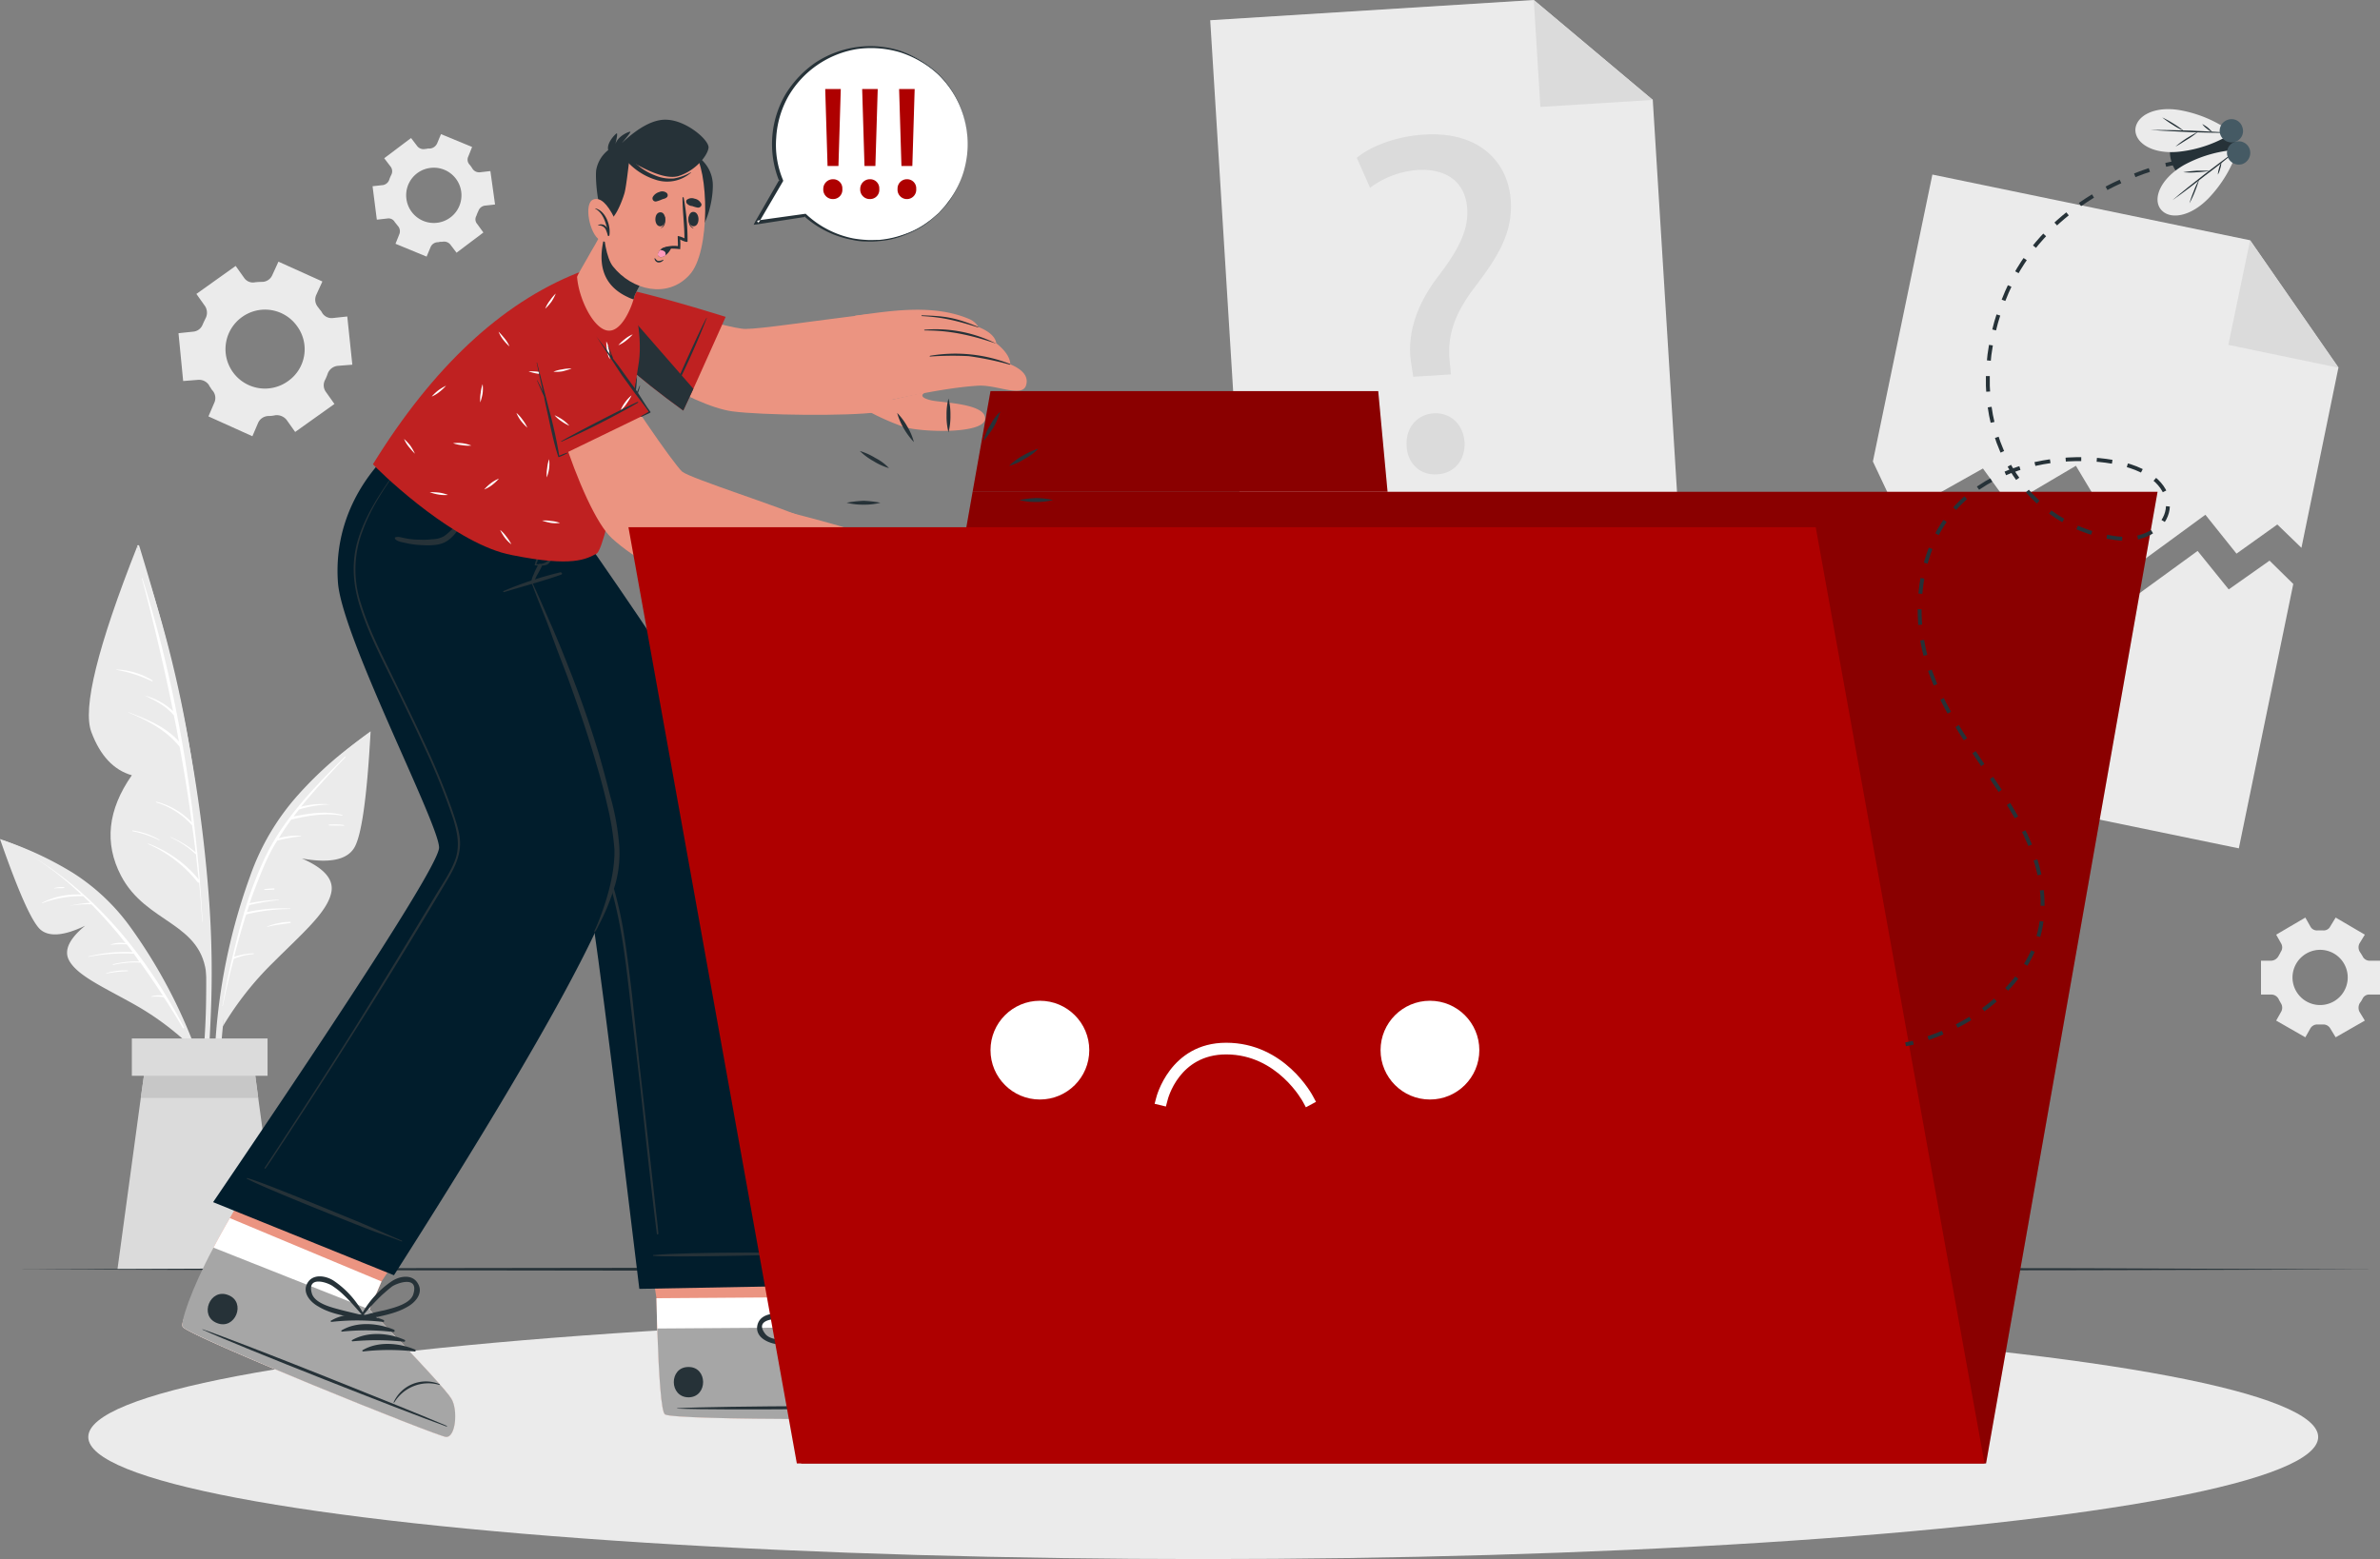 <svg xmlns="http://www.w3.org/2000/svg" width="612" height="401" viewBox="0 0 612 401">
  <rect x="0" y="0" width="612" height="401" fill="#808080" stroke="none"/>
  <g id="_3973477-ai" data-name="3973477-ai" transform="translate(-65.6 -55.7)">
    <g id="Background_Complete" data-name="Background Complete">
      <g id="_Group_" data-name="&lt;Group&gt;">
        <path id="_Path_" data-name="&lt;Path&gt;" d="M666.9,150.3l-9.5,46.3-6.2-6-10.5,7.5-8-10-17.9,13.1-15.4-25.7-17.1,10.1-6.8-9.4-21.7,12.2-6.6-14,15.3-73.8,81.7,16.9Z" fill="#ebebeb"/>
        <path id="_Path_2" data-name="&lt;Path&gt;" d="M644.2,117.5,667,150.3l-28.4-5.9Z" fill="#dbdbdb"/>
        <path id="_Path_3" data-name="&lt;Path&gt;" d="M655.3,205.9l-14,68-110-22.7,13.9-67.5,6.5,14,21.8-12.2,6.8,9.3,17.1-10,15.3,25.7,18-13.1,8,9.9,10.5-7.4Z" fill="#ebebeb"/>
      </g>
      <g id="_Group_2" data-name="&lt;Group&gt;">
        <path id="_Path_4" data-name="&lt;Path&gt;" d="M497.8,197.9l-112.1,7-8.9-144L460,55.7l30.6,25.7Z" fill="#ebebeb"/>
        <path id="_Path_5" data-name="&lt;Path&gt;" d="M460,55.7l30.6,25.7-28.9,1.8Z" fill="#dbdbdb"/>
        <g id="_Group_3" data-name="&lt;Group&gt;">
          <path id="_Compound_Path_" data-name="&lt;Compound Path&gt;" d="M429,152.6l-.5-3.3c-1.1-6.7.7-14.2,6.6-22.1,5.3-6.9,8.1-12,7.8-17.7-.4-6.4-4.6-10.4-12.5-10.1a23.353,23.353,0,0,0-12.5,4.6l-3.4-7.7c3.9-3.3,11-5.7,17.6-6,14.5-.8,21.5,7.7,22,17.2.5,8.6-3.9,15-9.6,22.5-5.1,6.8-6.8,12.4-6.1,18.8l.3,3.2Zm-1.7,17.8c-.3-4.7,2.7-8.1,7-8.4,4.4-.2,7.6,2.9,7.9,7.5.2,4.4-2.5,8-7.1,8.2C430.7,178,427.5,174.8,427.3,170.4Z" fill="#dbdbdb"/>
        </g>
      </g>
      <g id="_Group_4" data-name="&lt;Group&gt;">
        <path id="_Compound_Path_2" data-name="&lt;Compound Path&gt;" d="M146.9,131.6a2.943,2.943,0,0,0,.4,3l.6.8a2.669,2.669,0,0,1,.5.7,2.843,2.843,0,0,0,2.8,1.4l3.7-.4,1.3,12.4-3.8.3a3.1,3.1,0,0,0-2.5,1.9,12.96,12.96,0,0,1-.7,1.7,2.9,2.9,0,0,0,.2,3.1l2.2,3.1-10.1,7.2-2.2-3.1a3.251,3.251,0,0,0-2.9-1.2,8.275,8.275,0,0,1-1.8.2,2.979,2.979,0,0,0-2.6,1.7l-1.5,3.5-11.3-5.1,1.5-3.5a2.932,2.932,0,0,0-.4-3.1,2.669,2.669,0,0,1-.5-.7,5.253,5.253,0,0,1-.5-.8,3.052,3.052,0,0,0-2.8-1.3l-3.8.3-1.2-12.3,3.8-.4a2.845,2.845,0,0,0,2.4-1.8q.4-.9.8-1.7a3.12,3.12,0,0,0-.2-3.1l-2.2-3.1,10.1-7.2,2.2,3.1a2.726,2.726,0,0,0,2.8,1.1,17.221,17.221,0,0,1,1.9-.1,2.89,2.89,0,0,0,2.5-1.7l1.6-3.5,11.3,5.1Zm-19,5.6a10.143,10.143,0,1,0,11.8,16.5,10,10,0,0,0,2.3-14.1,10.106,10.106,0,0,0-14.1-2.4Z" fill="#ebebeb" fill-rule="evenodd"/>
        <path id="_Compound_Path_3" data-name="&lt;Compound Path&gt;" d="M659.7,294a1.886,1.886,0,0,0,1.9,1h1.3a1.886,1.886,0,0,0,1.9-1l1.4-2.3,7.5,4.4-1.4,2.3a2.238,2.238,0,0,0,.1,2.1q.4.6.7,1.1a1.975,1.975,0,0,0,1.8,1.2h2.7v8.7h-2.7a1.889,1.889,0,0,0-1.8,1.1,6.175,6.175,0,0,1-.7,1.1,2.443,2.443,0,0,0-.1,2.2l1.4,2.3-7.5,4.3-1.4-2.3a2.058,2.058,0,0,0-1.9-1h-1.3a2.058,2.058,0,0,0-1.9,1l-1.3,2.3-7.5-4.3,1.3-2.3a2.173,2.173,0,0,0-.1-2.2q-.3-.5-.6-1.1a2.144,2.144,0,0,0-1.9-1.1H647v-8.7h2.6a2.241,2.241,0,0,0,1.9-1.2q.3-.5.6-1.1a1.993,1.993,0,0,0,.1-2.1l-1.3-2.3,7.5-4.4Zm-4.6,13.1a7.1,7.1,0,1,0,7.1-7.1A7.127,7.127,0,0,0,655.1,307.1Z" fill="#ebebeb" fill-rule="evenodd"/>
        <path id="_Compound_Path_4" data-name="&lt;Compound Path&gt;" d="M172.9,93.3a2.073,2.073,0,0,0,2.1.7,1.888,1.888,0,0,0,.6-.1h.6a2.255,2.255,0,0,0,1.8-1.3l1-2.4,8,3.3L186,96a1.856,1.856,0,0,0,.4,2.1,9.1,9.1,0,0,1,.7,1,2.04,2.04,0,0,0,2,.9l2.6-.3,1.2,8.6-2.7.3a2.076,2.076,0,0,0-1.6,1.4,9.164,9.164,0,0,0-.5,1.2,1.808,1.808,0,0,0,.2,2.1l1.6,2.2-6.9,5.2-1.6-2.1a2.073,2.073,0,0,0-2.1-.7h-.6a1.888,1.888,0,0,1-.6.1,2.072,2.072,0,0,0-1.8,1.3l-1,2.4-8-3.3,1-2.5a2.044,2.044,0,0,0-.4-2.1l-.8-1a1.815,1.815,0,0,0-1.9-.9l-2.7.3-1.1-8.6,2.7-.3a2.076,2.076,0,0,0,1.6-1.4,9.164,9.164,0,0,1,.5-1.2,1.982,1.982,0,0,0-.2-2.2l-1.6-2.1,6.9-5.2Zm-2.8,13.5a7.107,7.107,0,1,0,6.1-7.9,7.069,7.069,0,0,0-6.1,7.9Z" fill="#ebebeb" fill-rule="evenodd"/>
      </g>
      <g id="_Group_5" data-name="&lt;Group&gt;">
        <g id="_Group_6" data-name="&lt;Group&gt;">
          <path id="_Path_6" data-name="&lt;Path&gt;" d="M116.7,345.6c-.1.3-.6.1-.5-.2,1-10.9,2.3-21.7,2.4-32.8.6-39.4-7.7-78.5-17.7-116.4-.1-.3.4-.4.5-.1,3.3,10.8,6.4,21.5,8.9,32.5a368.6,368.6,0,0,1,9.1,59.1,256.888,256.888,0,0,1,.4,29.1C119.4,326.4,118.8,336.2,116.7,345.6Z" fill="#ebebeb"/>
          <path id="_Path_7" data-name="&lt;Path&gt;" d="M118.7,306.9c-1-14.1-15.5-13.5-22-26q-6.5-12.5,2.8-25.8-7-2-10.4-11.1-3.5-9.1,11.8-47.8,18.6,51.5,17.8,110.7Z" fill="#ebebeb"/>
          <path id="_Path_8" data-name="&lt;Path&gt;" d="M117,282.5v-.2c-2.2-26.3-6.8-52.6-14.8-77.9,0,0-.2,0-.1.1q4.5,16.9,8,34.1a16.892,16.892,0,0,0-7.3-4c-.1-.1-.1,0,0,0,2.8,1.3,5.5,2.7,7.5,5.1q.7,3.3,1.3,6.7c-3.4-3.8-8.2-5.7-12.9-7.5,0,0-.1.1,0,.1,4.9,2,9.8,4.6,13.1,8.8q1.8,9.7,3.1,19.4a19.113,19.113,0,0,0-9.1-5.3c-.1,0-.1.2,0,.2A20.044,20.044,0,0,1,115,268v.1q.5,3.4.9,6.8a24.377,24.377,0,0,0-6.4-3.9s-.1.1,0,.1a23.207,23.207,0,0,1,6.4,4.3h.1q.3,3.3.7,6.5a30.4,30.4,0,0,0-12.9-9.2c-.1-.1-.2.1-.1.1a33.206,33.206,0,0,1,12.7,9.8.327.327,0,0,0,.4.1q.5,5,.8,10c0,.1.1.1.1,0q-.3-5.1-.7-10.2Z" fill="#fff"/>
          <path id="_Path_9" data-name="&lt;Path&gt;" d="M104.6,230.9a35.08,35.08,0,0,0-9-2.9c-.1,0-.1-.2,0-.1a19.023,19.023,0,0,1,9.2,2.8C104.9,230.8,104.8,231,104.6,230.9Z" fill="#fff"/>
          <path id="_Path_10" data-name="&lt;Path&gt;" d="M106.5,271.8a27.277,27.277,0,0,0-6.8-2.3c-.1-.1-.1-.2,0-.2a18.932,18.932,0,0,1,6.9,2.4C106.7,271.7,106.6,271.9,106.5,271.8Z" fill="#fff"/>
        </g>
        <g id="_Group_7" data-name="&lt;Group&gt;">
          <path id="_Path_11" data-name="&lt;Path&gt;" d="M160.4,245.2c-6.9,5.8-13.8,11.3-19.3,18.4-10.2,13-14.3,30.5-16.9,46.5a156.784,156.784,0,0,0-.3,49.3c.1.3-.5.4-.5.1a116.309,116.309,0,0,1-2.7-28.2,153.215,153.215,0,0,1,9.2-50.2,62.087,62.087,0,0,1,12.4-21,95.823,95.823,0,0,1,17.6-15.4.354.354,0,0,1,.5.5Z" fill="#ebebeb"/>
          <path id="_Path_12" data-name="&lt;Path&gt;" d="M132.7,276.8q9-19.2,28.2-33-1.4,25.7-4.3,30.1-2.9,4.5-13.4,2.6,8.6,3.7,7.6,8.7c-1,5.1-7.4,10.5-15,18.1a80.742,80.742,0,0,0-12.9,16.4q.9-23.7,9.8-42.9Z" fill="#ebebeb"/>
          <path id="_Path_13" data-name="&lt;Path&gt;" d="M154.4,250.5c-3.9,4.1-7.8,8.3-11.4,12.7a21.2,21.2,0,0,1,7.5-.6h0a30.42,30.42,0,0,0-8,1.3l-1.4,1.8c4.1-.8,8.3-1.5,12.5-.4.1.1.1.2,0,.2-4.4-.8-8.8,0-13.1,1h0q-1.7,2.3-3.2,4.8a15.628,15.628,0,0,1,5.7-.6c.1,0,.1.1,0,.1a43.433,43.433,0,0,0-6.1,1.1,46.271,46.271,0,0,0-3.6,7q-1.9,4.5-3.5,9.1a47.965,47.965,0,0,1,7.5-.9v.1a63.46,63.46,0,0,0-7.6,1.3l-.6,1.8a41.738,41.738,0,0,1,11.2-.9v.1a48.734,48.734,0,0,0-11.4,1.4q-1.7,5.4-3.1,10.9a17.906,17.906,0,0,1,5-.9c.1,0,.1.2,0,.2a16.637,16.637,0,0,0-5,1.2l-.1.1q-1.6,6-2.8,12c0,.1-.1.1-.1,0a225.22,225.22,0,0,1,5.5-23.7v-.1q.4-1.2.7-2.3h0a106.172,106.172,0,0,1,4.3-11.1c4.7-10.4,12.9-18.8,20.9-26.8.2-.2.4-.1.2.1Z" fill="#fff"/>
          <path id="_Path_14" data-name="&lt;Path&gt;" d="M154,268.1c-1.2-.1-2.5,0-3.8-.1-.1,0-.1-.2,0-.2a15.972,15.972,0,0,1,3.8.1C154.1,267.9,154.1,268.1,154,268.1Z" fill="#fff"/>
          <path id="_Path_15" data-name="&lt;Path&gt;" d="M140.2,293.1c-1.9.3-3.9.5-5.9,1,0,0-.1-.1,0-.1a17.25,17.25,0,0,1,5.9-1.2.15.15,0,1,1,0,.3Z" fill="#fff"/>
          <path id="_Path_16" data-name="&lt;Path&gt;" d="M136.1,284.5a20.9,20.9,0,0,1-2.5.1c-.1,0-.1-.2,0-.2a21.051,21.051,0,0,1,2.5-.2c.1,0,.1.2,0,.3Z" fill="#fff"/>
        </g>
        <g id="_Group_8" data-name="&lt;Group&gt;">
          <path id="_Path_17" data-name="&lt;Path&gt;" d="M66.6,271.9a85.9,85.9,0,0,1,17.9,8.4,53.709,53.709,0,0,1,14.8,14.1,133.241,133.241,0,0,1,19.1,38.5,104.61,104.61,0,0,1,4.3,23.5.2.2,0,1,1-.4,0,131.312,131.312,0,0,0-11.7-39.8c-5.8-12.4-13.1-25.5-24.4-33.7-6.1-4.5-13-7.4-19.8-10.5-.4-.1-.1-.6.2-.5Z" fill="#ebebeb"/>
          <path id="_Path_18" data-name="&lt;Path&gt;" d="M113.9,324.1a71.7,71.7,0,0,0-14.2-10.3c-7.9-4.4-14.4-7.3-16.4-11.2q-1.9-3.8,4.2-8.8-8.1,3.9-11.5,1-3.3-2.9-10.4-23.3,18.7,6.6,30.4,20.1a92.991,92.991,0,0,1,17.9,32.5Z" fill="#ebebeb"/>
          <path id="_Path_19" data-name="&lt;Path&gt;" d="M112.9,319.9C103.6,302.3,91.1,286.4,74,276h0a78.179,78.179,0,0,1,12.5,9.8,19.585,19.585,0,0,0-10.1,2.1.1.1,0,0,0,.1.1,27.959,27.959,0,0,1,10.3-1.8H87q.9.9,1.8,1.7a31.955,31.955,0,0,0-5.4.8h0a26.879,26.879,0,0,1,5.7-.4,120.929,120.929,0,0,1,8.8,10,8.1,8.1,0,0,0-3.8.3.1.1,0,0,0,.1.1,26.39,26.39,0,0,1,4-.1q.8,1,1.5,2a38.088,38.088,0,0,0-11.3,1.1c-.1,0-.1.1,0,.1A48.573,48.573,0,0,1,100,301l1.4,2a25.028,25.028,0,0,0-6.7.7c-.1.1-.1.2,0,.2a23.437,23.437,0,0,1,7-.6q3,4.2,5.8,8.5a6.133,6.133,0,0,0-3,.2v.1a11.328,11.328,0,0,1,3.2.1q2.6,3.9,4.9,7.9c.1.2.5,0,.3-.2Z" fill="#fff"/>
          <path id="_Path_20" data-name="&lt;Path&gt;" d="M98.4,305.5a31.88,31.88,0,0,0-5.4.6.1.1,0,0,1-.1-.1,17.326,17.326,0,0,1,5.5-.7C98.5,305.3,98.5,305.5,98.4,305.5Z" fill="#fff"/>
          <path id="_Path_21" data-name="&lt;Path&gt;" d="M82,284.1c-.8.1-1.6,0-2.4.1-.1,0-.1-.1,0-.1a6.883,6.883,0,0,1,2.5-.2C82.2,283.9,82.2,284.1,82,284.1Z" fill="#fff"/>
        </g>
        <g id="_Group_9" data-name="&lt;Group&gt;">
          <g id="_Group_10" data-name="&lt;Group&gt;">
            <path id="_Path_22" data-name="&lt;Path&gt;" d="M138,382.2H95.8l6-44.1,1.6-11.3h27.1l1.5,11.3Z" fill="#dbdbdb"/>
            <path id="_Path_23" data-name="&lt;Path&gt;" d="M132,338.1H101.8l1.6-11.3h27.1Z" fill="#c7c7c7"/>
          </g>
          <path id="_Path_24" data-name="&lt;Path&gt;" d="M134.4,332.4H99.5v-9.6h34.9Z" fill="#dbdbdb"/>
        </g>
      </g>
    </g>
    <g id="Floor">
      <g id="_Group_11" data-name="&lt;Group&gt;">
        <path id="_Path_25" data-name="&lt;Path&gt;" d="M69,382.2l76-.3,76-.1,152-.1,152,.1,76,.1,76,.3-76,.2-76,.1-152,.2-152-.2-76-.1Z" fill="#263238"/>
      </g>
    </g>
    <g id="Shadow">
      <g id="_Group_12" data-name="&lt;Group&gt;">
        <ellipse id="_Path_26" data-name="&lt;Path&gt;" cx="286.7" cy="31.4" rx="286.7" ry="31.4" transform="translate(88.3 393.9)" fill="#ebebeb"/>
      </g>
    </g>
    <g id="Capa_4" data-name="Capa 4">
      <g id="_Group_13" data-name="&lt;Group&gt;">
        <g id="_Group_14" data-name="&lt;Group&gt;">
          <g id="_Group_15" data-name="&lt;Group&gt;">
            <g id="_Group_16" data-name="&lt;Group&gt;">
              <path id="_Path_27" data-name="&lt;Path&gt;" d="M308.3,420.1c-2.4.8-69.2,1-71.7-.6-1-.6-1.6-10.3-2-22.1q-.1-3.8-.2-7.8L229,353.9l44.6-.3,4.2,35.7-.1,7.8q25.6,11.4,28.2,13.4c2.6,2.1,4.7,8.8,2.4,9.6Z" fill="#eb9481"/>
              <path id="_Path_28" data-name="&lt;Path&gt;" d="M308.3,420.1c-2.4.8-69.2,1-71.7-.6-1.2-.7-1.9-14.9-2.2-29.9l43.4-.3-.1,7.8q25.6,11.4,28.2,13.4C308.5,412.6,310.6,419.3,308.3,420.1Z" fill="#fff"/>
              <g id="_Group_17" data-name="&lt;Group&gt;">
                <path id="_Path_29" data-name="&lt;Path&gt;" d="M308.3,420.1c-2.4.8-69.2,1-71.7-.6-1-.6-1.6-10.3-2-22.1l43.1-.3q25.6,11.4,28.2,13.4C308.5,412.6,310.6,419.3,308.3,420.1Z" fill="#a6a6a6"/>
                <g id="_Group_18" data-name="&lt;Group&gt;">
                  <g id="_Group_19" data-name="&lt;Group&gt;">
                    <path id="_Path_30" data-name="&lt;Path&gt;" d="M307.3,417.6c-11.2.4-56.4.9-67.5.4-.1,0-.1-.1,0-.1,11.1-.6,56.3-.7,67.5-.5C307.5,417.4,307.5,417.6,307.3,417.6Z" fill="#263238"/>
                    <path id="_Path_31" data-name="&lt;Path&gt;" d="M301.6,408.3a10.189,10.189,0,0,0-9,8.6c-.1.1-.2.1-.2,0a8.637,8.637,0,0,1,2.5-6,8.856,8.856,0,0,1,6.7-2.8c.1.1.1.2,0,.2Z" fill="#263238"/>
                    <path id="_Path_32" data-name="&lt;Path&gt;" d="M282.1,398.8a59.56,59.56,0,0,0-12.3,4.9c-.1,0-.3-.1-.2-.2,2.7-3.7,7.9-5.3,12.4-5.3A.317.317,0,0,1,282.1,398.8Z" fill="#263238"/>
                    <path id="_Path_33" data-name="&lt;Path&gt;" d="M285.6,400.1a57.412,57.412,0,0,0-12.3,4.9c-.2.1-.4-.1-.3-.2,2.8-3.7,8-5.3,12.5-5.2a.257.257,0,0,1,.1.5Z" fill="#263238"/>
                    <path id="_Path_34" data-name="&lt;Path&gt;" d="M289,401.5a61.872,61.872,0,0,0-12.3,4.9c-.1,0-.3-.1-.2-.3,2.8-3.6,8-5.2,12.4-5.2A.307.307,0,0,1,289,401.5Z" fill="#263238"/>
                    <path id="_Path_35" data-name="&lt;Path&gt;" d="M292.5,402.8a59.56,59.56,0,0,0-12.3,4.9c-.1.1-.3-.1-.2-.2,2.7-3.7,7.9-5.3,12.4-5.3A.317.317,0,0,1,292.5,402.8Z" fill="#263238"/>
                    <path id="_Path_36" data-name="&lt;Path&gt;" d="M242.6,407.3c-5,0-5,7.8.1,7.8C247.7,415,247.6,407.2,242.6,407.3Z" fill="#263238"/>
                  </g>
                  <path id="_Compound_Path_5" data-name="&lt;Compound Path&gt;" d="M286.5,392.8c-2.4,3.1-6.1,5.1-9.3,7.3-.3.3-.7,0-.8-.3-.1,0-.1,0-.1-.1a22.741,22.741,0,0,1,4-11.5c1.4-2,4.2-3.8,6.5-2,2.2,1.8,1.1,4.8-.3,6.6Zm.2-3.7c-.5-4.9-4.9-1.1-5.8.4a17.789,17.789,0,0,0-1.7,3c-1,2.2-1.7,4.4-2.5,6.7,1.5-1.2,3.1-2.3,4.6-3.4C283.2,394.4,286.9,391.8,286.7,389.1Z" fill="#263238" fill-rule="evenodd"/>
                  <path id="_Compound_Path_6" data-name="&lt;Compound Path&gt;" d="M260.3,396.9c.4-3,3.7-3.6,6.1-3.2a24.179,24.179,0,0,1,10.8,5.5c.1.1.1.1,0,.2a.5.5,0,0,1-.3.8c-3.8.6-7.9,1.7-11.8,1.2-2.3-.4-5.1-1.8-4.8-4.5Zm10.6,3c1.9-.2,3.7-.6,5.7-.7-2.2-1.1-4.2-2.2-6.5-3.1a17.016,17.016,0,0,0-3.2-1c-1.8-.4-7.5-.1-4.5,3.7C264.1,400.9,268.6,400.2,270.9,399.9Z" fill="#263238" fill-rule="evenodd"/>
                </g>
              </g>
            </g>
            <g id="_Group_20" data-name="&lt;Group&gt;">
              <path id="_Path_37" data-name="&lt;Path&gt;" d="M213.8,191.1q45.7,65.2,52.1,84.9,8.8,27.3,18.1,110.2l-54,1q-11.3-94-13.4-103.6-1.4-6.2-53.3-94.4Z" fill="#011d2c"/>
              <g id="_Group_21" data-name="&lt;Group&gt;">
                <path id="_Path_38" data-name="&lt;Path&gt;" d="M279.1,378.1c-7.8.3-42,1.1-45.5.6-.1,0-.1-.2,0-.2,10.3-.9,37.7-.6,45.5-.6C279.2,377.9,279.2,378.1,279.1,378.1Z" fill="#263238"/>
                <path id="_Path_39" data-name="&lt;Path&gt;" d="M172.2,197.3c3.4,5.3,7,10.6,10.4,15.8q5.3,8,10.4,15.9c6.8,10.7,13.5,21.4,20,32.3a89.609,89.609,0,0,1,8.1,15.7,100.7,100.7,0,0,1,4.6,16.9c1,5.8,1.7,11.7,2.4,17.5q1,9.3,2,18.7,2.2,19.1,4.3,38.2.3,2.3.5,4.7c0,.2-.4.3-.4,0-1.6-12.6-2.9-25.3-4.3-38q-1.1-9.5-2.2-18.9c-.7-5.9-1.3-11.8-2.2-17.6a126.18,126.18,0,0,0-3.8-17,79.015,79.015,0,0,0-7.5-16.5c-6.2-10.8-12.9-21.4-19.5-32-6.7-10.6-13.4-21.3-20.4-31.8l-2.6-3.8c-.1-.1.1-.2.2-.1Z" fill="#263238"/>
              </g>
            </g>
          </g>
          <g id="_Group_22" data-name="&lt;Group&gt;">
            <g id="_Group_23" data-name="&lt;Group&gt;">
              <path id="_Path_40" data-name="&lt;Path&gt;" d="M180.3,425.3c-2.4-.2-66-25.9-67.7-28.3a1.113,1.113,0,0,1-.1-.5c0-2.2,4.4-9.8,8-19.9.3-.6,1.9-3.6,4.2-7.6q6.2-11,17.3-29.9l41.5,16.5-19.8,29.7-3.1,7.2q19.5,20.2,21.1,23c1.6,2.9,1.1,9.9-1.4,9.8Z" fill="#eb9481"/>
              <path id="_Path_41" data-name="&lt;Path&gt;" d="M180.3,425.3c-2.4-.2-66-25.9-67.7-28.3a1.113,1.113,0,0,1-.1-.5c0-2.2,4.4-9.8,8-19.9.3-.6,1.9-3.6,4.2-7.6l39,16.3-3.1,7.2q19.5,20.2,21.1,23c1.6,2.9,1.1,9.9-1.4,9.8Z" fill="#fff"/>
              <g id="_Group_24" data-name="&lt;Group&gt;">
                <path id="_Path_42" data-name="&lt;Path&gt;" d="M180.3,425.3c-2.4-.2-66-25.9-67.7-28.3-.7-1,2.1-9.6,7.9-20.4l40.1,15.9q19.5,20.2,21.1,23c1.7,2.9,1.1,9.9-1.4,9.8Z" fill="#a6a6a6"/>
                <g id="_Group_25" data-name="&lt;Group&gt;">
                  <g id="_Group_26" data-name="&lt;Group&gt;">
                    <path id="_Path_43" data-name="&lt;Path&gt;" d="M180.4,422.6c-10.6-3.8-52.6-20.3-62.7-24.9-.1-.1-.1-.1,0-.1,10.5,3.6,52.4,20.4,62.7,24.8C180.6,422.5,180.6,422.7,180.4,422.6Z" fill="#263238"/>
                    <path id="_Path_44" data-name="&lt;Path&gt;" d="M178.6,411.9a10.254,10.254,0,0,0-11.6,4.5c-.1.1-.2.1-.2,0a9.109,9.109,0,0,1,11.8-4.7C178.7,411.8,178.7,411.9,178.6,411.9Z" fill="#263238"/>
                    <path id="_Path_45" data-name="&lt;Path&gt;" d="M164.1,395.7a59.151,59.151,0,0,0-13.3,0c-.1,0-.3-.3-.1-.3,3.9-2.4,9.4-1.9,13.5-.2.3.1.2.6-.1.5Z" fill="#263238"/>
                    <path id="_Path_46" data-name="&lt;Path&gt;" d="M166.8,398.3a59.156,59.156,0,0,0-13.3-.1.192.192,0,0,1-.1-.3c4-2.4,9.4-1.9,13.5-.2a.317.317,0,0,1-.1.6Z" fill="#263238"/>
                    <path id="_Path_47" data-name="&lt;Path&gt;" d="M169.5,400.8a65.69,65.69,0,0,0-13.3-.1.192.192,0,0,1-.1-.3c4-2.3,9.4-1.9,13.5-.1a.257.257,0,0,1-.1.5Z" fill="#263238"/>
                    <path id="_Path_48" data-name="&lt;Path&gt;" d="M172.2,403.3a58.266,58.266,0,0,0-13.2,0c-.2,0-.3-.2-.2-.3,4-2.4,9.4-1.9,13.5-.2C172.6,402.9,172.5,403.4,172.2,403.3Z" fill="#263238"/>
                    <path id="_Path_49" data-name="&lt;Path&gt;" d="M124.3,388.8c-4.7-1.9-7.6,5.4-2.9,7.2C126.1,397.9,129,390.6,124.3,388.8Z" fill="#263238"/>
                  </g>
                  <path id="_Compound_Path_7" data-name="&lt;Compound Path&gt;" d="M170.4,391.8c-3.4,2-7.6,2.5-11.4,3.4-.4,0-.6-.3-.6-.7-.1,0-.1-.1-.1-.2a24.408,24.408,0,0,1,8.1-9.1c2-1.3,5.3-1.9,6.7.7,1.4,2.4-.7,4.8-2.7,5.9Zm1.5-3.3c1.4-4.7-4-2.9-5.5-1.9-.9.7-1.8,1.5-2.6,2.2a61.5,61.5,0,0,0-4.9,5.3,57.272,57.272,0,0,1,5.6-1.4C166.7,392.1,171.2,391.1,171.9,388.5Z" fill="#263238" fill-rule="evenodd"/>
                  <path id="_Compound_Path_8" data-name="&lt;Compound Path&gt;" d="M144.6,385.8c1.4-2.6,4.8-2,6.8-.7a23.7,23.7,0,0,1,8,9.2c0,.1,0,.1-.1.2,0,.3-.2.7-.6.6-3.8-.9-7.9-1.3-11.3-3.4-2-1.1-4.1-3.5-2.8-5.9Zm8.6,6.8c1.9.5,3.8.9,5.6,1.4-1.6-1.8-3.1-3.6-4.8-5.2a18.569,18.569,0,0,0-2.7-2.2c-1.4-1.1-6.9-2.9-5.5,1.8.8,2.6,5.2,3.6,7.4,4.2Z" fill="#263238" fill-rule="evenodd"/>
                </g>
              </g>
            </g>
            <g id="_Group_27" data-name="&lt;Group&gt;">
              <path id="_Path_50" data-name="&lt;Path&gt;" d="M166.9,383.7l-46.5-18.8q57.6-84.8,58.1-91.1c.3-5.6-25-54.2-26-68.3-1.1-15.3,6.3-27.2,14.4-34.5l48,20.4A36.443,36.443,0,0,1,201.8,204q24.6,56.2,23.2,73.5T166.9,383.7Z" fill="#011d2c"/>
              <g id="_Group_28" data-name="&lt;Group&gt;">
                <path id="_Path_51" data-name="&lt;Path&gt;" d="M168.9,375c-6.9-2.6-5-1.7-11.8-4.4-3.3-1.3-25.2-10-28.1-11.8a.1.1,0,0,1,.1-.1c3.3.7,25,9.8,28.3,11.1,6.8,2.9,4.8,2.1,11.5,5,.2.1.1.3,0,.2Z" fill="#263238"/>
                <g id="_Group_29" data-name="&lt;Group&gt;">
                  <path id="_Path_52" data-name="&lt;Path&gt;" d="M209.9,203.5c-4.8,1.7-9.8,3-14.7,4.5-.2,0-.3-.2-.1-.3a92.389,92.389,0,0,1,14.6-4.8C210.1,202.9,210.3,203.4,209.9,203.5Z" fill="#263238"/>
                  <path id="_Path_53" data-name="&lt;Path&gt;" d="M204.9,201.4c-.4.8-.8,1.6-1.3,2.4a7.08,7.08,0,0,1-1.2,2c0,.1-.2,0-.2-.1a5.549,5.549,0,0,1,.6-2.2A17.226,17.226,0,0,1,204,201a.494.494,0,0,1,.9.4Z" fill="#263238"/>
                  <path id="_Path_54" data-name="&lt;Path&gt;" d="M204.6,196.5q.4-1.1.9-2.2c.3-.8.7-1.5,1-2.3,0-.2.2-.1.1.1a18.659,18.659,0,0,1-.7,2.2,23.172,23.172,0,0,1-.7,2.3c-.5,1.4-1.1,2.8-1.7,4.2a4.5,4.5,0,0,0,2.3-.4,4.178,4.178,0,0,0,1.7-2l1.2-2.4a14.254,14.254,0,0,0,1.3-2.8c.1-.1.3-.1.2.1a33.676,33.676,0,0,1-2.5,5.9c-.5.7-.8,1.5-1.6,1.8a6.621,6.621,0,0,1-2.8.1c-.1.1-.2,0-.2-.1a29.68,29.68,0,0,1,1.5-4.5Z" fill="#263238"/>
                </g>
                <path id="_Path_55" data-name="&lt;Path&gt;" d="M202.6,205.8c1.7,3.6,3.2,7.2,4.8,10.8q2.3,5.3,4.4,10.7,4.3,10.8,7.7,22,1.6,5.5,3,11.1a63.753,63.753,0,0,1,2.2,11.4,29.28,29.28,0,0,1-.9,11.4,57.426,57.426,0,0,1-4.3,10.6c-1,2.2-1.4,1.9-.8.8,1.4-3.1,5.1-12.5,4.9-20.4a70.631,70.631,0,0,0-1.8-11.2q-1.3-5.7-3-11.3c-2.1-7.3-4.6-14.5-7.2-21.7-1.5-4-3.1-8-4.5-12-1.5-4.1-3.1-7.7-4.7-12.1-.1-.1.1-.2.2-.1Z" fill="#263238"/>
                <path id="_Path_56" data-name="&lt;Path&gt;" d="M167.3,193.9c.8-.3,2,.2,2.8.3a17.872,17.872,0,0,0,3.3.3,18.391,18.391,0,0,0,3.3-.1,6.5,6.5,0,0,0,3.1-.8,16,16,0,0,0,4-4.2,24.991,24.991,0,0,0,3.1-5.5c0-.1.2,0,.2.1-.4,1.1-.6,2.2-1.1,3.3a20.987,20.987,0,0,1-1.5,3c-1.1,1.7-2.3,3.6-4.2,4.7s-4.4,1-6.5.9a22.472,22.472,0,0,1-3.7-.5c-.9-.2-2.4-.4-2.9-1.1-.1-.2-.1-.4.1-.4Z" fill="#263238"/>
                <path id="_Path_57" data-name="&lt;Path&gt;" d="M133.7,356q11.4-17.3,22.5-34.9,11-17.7,21.7-35.6c1.7-2.8,3.7-5.7,4.8-8.8,1.2-3.5.5-6.8-.5-10.2a173.122,173.122,0,0,0-7.2-18c-2.7-5.9-5.5-11.7-8.4-17.6-2.8-5.7-5.8-11.5-7.9-17.6-2.1-5.8-2.9-11.8-1.3-17.9,1.6-5.9,4.9-11.3,8.4-16.3l2.8-4c.1-.1.3.1.2.1-3.9,5.3-7.7,10.8-9.9,16.9a27.676,27.676,0,0,0-.4,19.1c1.9,6.1,4.8,11.9,7.6,17.6,2.8,5.8,5.7,11.6,8.4,17.5a186.924,186.924,0,0,1,7.5,18.1c.9,2.8,2,5.7,1.9,8.6-.1,3.3-1.6,6.2-3.2,8.9-7,11.8-14.2,23.6-21.5,35.2q-11,17.5-22.4,34.8-1.4,2.2-2.9,4.3c-.1.2-.4,0-.2-.2Z" fill="#263238"/>
              </g>
            </g>
          </g>
        </g>
        <g id="_Group_30" data-name="&lt;Group&gt;">
          <g id="_Group_31" data-name="&lt;Group&gt;">
            <path id="_Path_58" data-name="&lt;Path&gt;" d="M223.7,130.8c3.1,1.2,28.8,9.5,33.6,9.5,3.9,0,16.3-1.9,30.9-3.7,5.3-.6,12.1,23.7,3.2,25.1-7.7,1.1-30.1.8-37.5-.2-10.2-1.4-32.1-14.5-36.4-24-2.4-5.4-1.4-9.5,6.2-6.7Z" fill="#eb9481"/>
            <g id="_Group_32" data-name="&lt;Group&gt;">
              <g id="_Group_33" data-name="&lt;Group&gt;">
                <path id="_Path_59" data-name="&lt;Path&gt;" d="M220.6,129a24.3,24.3,0,0,1,3.9.6q11,2.4,27.7,7.6l-8.3,18.5-2.6,5.6q-18.2-13.2-23.7-21.3c-4.7-7-4.1-11.3,3-11Z" fill="#bf2121"/>
              </g>
              <path id="_Path_60" data-name="&lt;Path&gt;" d="M220.6,129c6,6.9,16.5,18.9,23.3,26.7l-2.6,5.6q-18.2-13.2-23.7-21.3C212.9,133,213.5,128.7,220.6,129Z" fill="#263238"/>
              <path id="_Path_61" data-name="&lt;Path&gt;" d="M238.1,157.6c1.3-3.4,7.5-17.1,9.1-20,.1-.2.2-.2.1,0a217.216,217.216,0,0,1-9.1,20.1S238,157.7,238.1,157.6Z" fill="#263238"/>
            </g>
            <g id="_Group_34" data-name="&lt;Group&gt;">
              <path id="_Path_62" data-name="&lt;Path&gt;" d="M285.5,136.9c8.9-1.2,19.9-3.1,29.2.8a5,5,0,0,1,2.5,2.1q4.2,1.7,4.6,4.2,3.5,2.8,3.6,5.4,4.9,2.1,4.1,5.2c-.8,3.6-7.5,0-12.4.3-11.3.7-27.1,4.9-30.3,5.4Z" fill="#eb9481"/>
              <path id="_Path_63" data-name="&lt;Path&gt;" d="M304.8,147.4a81.554,81.554,0,0,1,9.9-.1,79.886,79.886,0,0,1,10.6,2.2c.1,0,.1-.1,0-.2a38.734,38.734,0,0,0-20.5-2.1c-.2.1-.2.2,0,.2Z" fill="#263238"/>
              <path id="_Path_64" data-name="&lt;Path&gt;" d="M303.4,140.5a34.591,34.591,0,0,1,18.4,3.6h0c-9.5-3.3-15.2-3.4-18.4-3.4-.2,0-.2-.2,0-.2Z" fill="#263238"/>
              <path id="_Path_65" data-name="&lt;Path&gt;" d="M302.7,136.8c5.9.2,8.4.5,14.5,3a.1.1,0,0,1-.1.1c-5.5-1.7-8.9-2.6-14.4-2.9-.2,0-.2-.2,0-.2Z" fill="#263238"/>
              <path id="_Path_66" data-name="&lt;Path&gt;" d="M303.6,156.6c-1.4.7-1.1,1.5,1.6,2.1,2.8.6,14.1.8,13.7,4.8-.4,3.9-16.4,3.4-20.9,2a64.44,64.44,0,0,1-11.2-5.2c3.2-.5,10.6-2.5,16.8-3.7Z" fill="#eb9481"/>
            </g>
          </g>
          <g id="_Group_35" data-name="&lt;Group&gt;">
            <path id="_Path_67" data-name="&lt;Path&gt;" d="M229.4,152.6a45.73,45.73,0,0,1-.5,5.2.288.288,0,0,0,.1-.2c.3-.9.7-1.8,1.1-2.7h.1a22.939,22.939,0,0,1-.9,2.8q-.3.7-.5,1.3-.2,1.1-.5,2.3c-.3,1.4-1.6,7.5-1.9,8.5-.1.2-.3.2-.3-.1.1-1.1,1.2-7.4,1.4-8.9.5-2.7,1.1-5.5,1.8-8.2,0-.1.1,0,.1,0Z" fill="#263238"/>
            <g id="_Group_36" data-name="&lt;Group&gt;">
              <path id="_Path_68" data-name="&lt;Path&gt;" d="M219,198.1c-2.7,1.4-6.1,3.5-21.6.4q-1.5-.3-2.9-.7c-14.6-4.4-32-21.5-33-22.7q23.1-37.4,52.6-49.2c3.7-1.4,9.7,1.4,13.1,4.9,1.2,1.2,3.7,10.4,2.7,17.9-1,7.4-8.2,48-10.9,49.4Z" fill="#bf2121"/>
              <g id="_Group_37" data-name="&lt;Group&gt;">
                <g id="_Group_38" data-name="&lt;Group&gt;">
                  <path id="_Path_69" data-name="&lt;Path&gt;" d="M216.9,148.3a9.662,9.662,0,0,1-.1,2.4,9.484,9.484,0,0,1-.5,2.3,9.637,9.637,0,0,1,0-2.4A19.479,19.479,0,0,1,216.9,148.3Z" fill="#fff"/>
                </g>
                <g id="_Group_39" data-name="&lt;Group&gt;">
                  <path id="_Path_70" data-name="&lt;Path&gt;" d="M206.8,173.8a9.637,9.637,0,0,1,0,2.4,11.2,11.2,0,0,1-.6,2.3,9.662,9.662,0,0,1,.1-2.4A9.484,9.484,0,0,1,206.8,173.8Z" fill="#fff"/>
                </g>
                <g id="_Group_40" data-name="&lt;Group&gt;">
                  <path id="_Path_71" data-name="&lt;Path&gt;" d="M189.7,154.5a9.637,9.637,0,0,1,0,2.4,15.451,15.451,0,0,1-.6,2.3,9.662,9.662,0,0,1,.1-2.4A10.613,10.613,0,0,1,189.7,154.5Z" fill="#fff"/>
                </g>
                <g id="_Group_41" data-name="&lt;Group&gt;">
                  <path id="_Path_72" data-name="&lt;Path&gt;" d="M223.5,172.5a9.662,9.662,0,0,1-.1,2.4,9.484,9.484,0,0,1-.5,2.3,9.637,9.637,0,0,1,0-2.4A19.479,19.479,0,0,1,223.5,172.5Z" fill="#fff"/>
                </g>
                <g id="_Group_42" data-name="&lt;Group&gt;">
                  <path id="_Path_73" data-name="&lt;Path&gt;" d="M201.5,151.2a19.267,19.267,0,0,1,2.4.1,9.766,9.766,0,0,1,2.3.6,9.662,9.662,0,0,1-2.4-.1A11.2,11.2,0,0,1,201.5,151.2Z" fill="#fff"/>
                </g>
                <g id="_Group_43" data-name="&lt;Group&gt;">
                  <path id="_Path_74" data-name="&lt;Path&gt;" d="M182.1,169.7a9.637,9.637,0,0,1,2.4,0,9.766,9.766,0,0,1,2.3.6,9.662,9.662,0,0,1-2.4-.1A9.484,9.484,0,0,1,182.1,169.7Z" fill="#fff"/>
                </g>
                <g id="_Group_44" data-name="&lt;Group&gt;">
                  <path id="_Path_75" data-name="&lt;Path&gt;" d="M205,189.6a8.879,8.879,0,0,1,2.3.1,8.561,8.561,0,0,1,2.3.5,8.844,8.844,0,0,1-2.3,0A15.451,15.451,0,0,1,205,189.6Z" fill="#fff"/>
                </g>
                <g id="_Group_45" data-name="&lt;Group&gt;">
                  <path id="_Path_76" data-name="&lt;Path&gt;" d="M176.1,182.3a19.267,19.267,0,0,1,2.4.1,9.766,9.766,0,0,1,2.3.6,9.662,9.662,0,0,1-2.4-.1A11.2,11.2,0,0,1,176.1,182.3Z" fill="#fff"/>
                </g>
                <g id="_Group_46" data-name="&lt;Group&gt;">
                  <path id="_Path_77" data-name="&lt;Path&gt;" d="M216.8,130.4a8.684,8.684,0,0,1,2.3.1,6.028,6.028,0,0,1,2.3.6,16.949,16.949,0,0,1-2.3-.1A8.648,8.648,0,0,1,216.8,130.4Z" fill="#fff"/>
                </g>
                <g id="_Group_47" data-name="&lt;Group&gt;">
                  <path id="_Path_78" data-name="&lt;Path&gt;" d="M211.1,136.8a12.878,12.878,0,0,1-1.7,1.6,8.175,8.175,0,0,1-2,1.2,12.878,12.878,0,0,1,1.7-1.6A8.175,8.175,0,0,1,211.1,136.8Z" fill="#fff"/>
                </g>
                <g id="_Group_48" data-name="&lt;Group&gt;">
                  <path id="_Path_79" data-name="&lt;Path&gt;" d="M180.3,154.9a12.878,12.878,0,0,1-1.7,1.6,8.175,8.175,0,0,1-2,1.2,12.878,12.878,0,0,1,1.7-1.6A13.242,13.242,0,0,1,180.3,154.9Z" fill="#fff"/>
                </g>
                <g id="_Group_49" data-name="&lt;Group&gt;">
                  <path id="_Path_80" data-name="&lt;Path&gt;" d="M218.8,163.1a9.345,9.345,0,0,1-1.8,1.6,6.657,6.657,0,0,1-2,1.2,12.878,12.878,0,0,1,1.7-1.6A8.776,8.776,0,0,1,218.8,163.1Z" fill="#fff"/>
                </g>
                <g id="_Group_50" data-name="&lt;Group&gt;">
                  <path id="_Path_81" data-name="&lt;Path&gt;" d="M193.9,178.8a12.878,12.878,0,0,1-1.7,1.6,8.776,8.776,0,0,1-2.1,1.2,12.878,12.878,0,0,1,1.7-1.6A8.776,8.776,0,0,1,193.9,178.8Z" fill="#fff"/>
                </g>
                <g id="_Group_51" data-name="&lt;Group&gt;">
                  <path id="_Path_82" data-name="&lt;Path&gt;" d="M228.3,141.7a12.878,12.878,0,0,1-1.7,1.6,8.175,8.175,0,0,1-2,1.2,12.878,12.878,0,0,1,1.7-1.6A8.175,8.175,0,0,1,228.3,141.7Z" fill="#fff"/>
                </g>
                <g id="_Group_52" data-name="&lt;Group&gt;">
                  <path id="_Path_83" data-name="&lt;Path&gt;" d="M227.8,159.8a12.878,12.878,0,0,1-1.6-1.7,8.175,8.175,0,0,1-1.2-2,12.878,12.878,0,0,1,1.6,1.7A13.242,13.242,0,0,1,227.8,159.8Z" fill="#fff"/>
                </g>
                <g id="_Group_53" data-name="&lt;Group&gt;">
                  <path id="_Path_84" data-name="&lt;Path&gt;" d="M172.3,172.4c-.6-.6-1.1-1.2-1.6-1.8a8.175,8.175,0,0,1-1.2-2,12.878,12.878,0,0,1,1.6,1.7A14.316,14.316,0,0,1,172.3,172.4Z" fill="#fff"/>
                </g>
                <g id="_Group_54" data-name="&lt;Group&gt;">
                  <path id="_Path_85" data-name="&lt;Path&gt;" d="M221.1,187.3a14.056,14.056,0,0,1-1.7-1.8,13.242,13.242,0,0,1-1.2-2,8.519,8.519,0,0,1,1.6,1.7,14.8,14.8,0,0,1,1.3,2.1Z" fill="#fff"/>
                </g>
                <g id="_Group_55" data-name="&lt;Group&gt;">
                  <path id="_Path_86" data-name="&lt;Path&gt;" d="M196.6,144.8a12.878,12.878,0,0,1-1.6-1.7,8.776,8.776,0,0,1-1.2-2.1c.6.6,1.1,1.2,1.6,1.8A8.175,8.175,0,0,1,196.6,144.8Z" fill="#fff"/>
                </g>
                <g id="_Group_56" data-name="&lt;Group&gt;">
                  <path id="_Path_87" data-name="&lt;Path&gt;" d="M197.1,195.7a9.118,9.118,0,0,1-1.7-1.7,13.242,13.242,0,0,1-1.2-2,8.519,8.519,0,0,1,1.6,1.7,13.736,13.736,0,0,1,1.3,2Z" fill="#fff"/>
                </g>
                <g id="_Group_57" data-name="&lt;Group&gt;">
                  <path id="_Path_88" data-name="&lt;Path&gt;" d="M201.2,165.7a12.878,12.878,0,0,1-1.6-1.7,8.776,8.776,0,0,1-1.2-2.1,9.345,9.345,0,0,1,1.6,1.8A9.634,9.634,0,0,1,201.2,165.7Z" fill="#fff"/>
                </g>
              </g>
            </g>
          </g>
          <g id="_Group_58" data-name="&lt;Group&gt;">
            <g id="_Group_59" data-name="&lt;Group&gt;">
              <g id="_Group_60" data-name="&lt;Group&gt;">
                <path id="_Path_89" data-name="&lt;Path&gt;" d="M221.7,140.7c-3.7-.7-7.3-8.4-7.7-13.7-.1-.3,1.7-3.2,3.7-6.8a56.386,56.386,0,0,0,3.6-6.9q.2-.5,1.4,1.1l2.7,2.1,8.9,6.8a34.649,34.649,0,0,0-5.4,8.2,5.7,5.7,0,0,0-.3,1,.288.288,0,0,1-.1.2c-.5,1.9-3.1,8.7-6.8,8Z" fill="#eb9481"/>
              </g>
              <path id="_Path_90" data-name="&lt;Path&gt;" d="M228.6,132.5a.288.288,0,0,1-.1.2,8.779,8.779,0,0,1-1.5-.6q-9.7-4.5-5.4-17.5l3.8,1.9,8.9,6.8a34.649,34.649,0,0,0-5.4,8.2A5.7,5.7,0,0,0,228.6,132.5Z" fill="#263238"/>
            </g>
            <g id="_Group_61" data-name="&lt;Group&gt;">
              <path id="_Path_91" data-name="&lt;Path&gt;" d="M244.4,95.6a9.007,9.007,0,0,1,4.5,7.8c0,5-2,9.9-2.5,10.1Q246,113.6,244.4,95.6Z" fill="#263238"/>
              <g id="_Group_62" data-name="&lt;Group&gt;">
                <path id="_Path_92" data-name="&lt;Path&gt;" d="M244,94.9c3.8,4.1,4.4,25.6-1.1,31.5-5.6,6.2-14.8,4-19.7-2.2-3.3-4.2-3.4-20.8-.8-26C226.4,90.4,238.3,89,244,94.9Z" fill="#eb9481"/>
              </g>
              <path id="_Path_93" data-name="&lt;Path&gt;" d="M222.9,124Z" fill="none" stroke="#f5a79e" stroke-linecap="round" stroke-linejoin="round" stroke-width="0.4"/>
              <g id="_Group_63" data-name="&lt;Group&gt;">
                <g id="_Group_64" data-name="&lt;Group&gt;">
                  <path id="_Path_94" data-name="&lt;Path&gt;" d="M235.4,114.4h0c1-.4,1.1-1.7,1.1-2.9l.1-.1c.2,1.1.1,2.8-1.2,3Z" fill="#263238"/>
                  <path id="_Path_95" data-name="&lt;Path&gt;" d="M235.5,110.3c-1.8-.1-1.8,3.5-.2,3.6C237,114,237.1,110.4,235.5,110.3Z" fill="#263238"/>
                </g>
                <g id="_Group_65" data-name="&lt;Group&gt;">
                  <path id="_Path_96" data-name="&lt;Path&gt;" d="M242.7,111.4c0-.1.1,0,.1.1,0,1.1.1,2.4,1.1,2.8v.1c-1.2-.2-1.4-2-1.2-3Z" fill="#263238"/>
                  <path id="_Path_97" data-name="&lt;Path&gt;" d="M243.8,110.2c1.8-.1,1.9,3.6.2,3.7S242.2,110.3,243.8,110.2Z" fill="#263238"/>
                </g>
                <path id="_Path_98" data-name="&lt;Path&gt;" d="M233.5,106.3a2.76,2.76,0,0,1,1.6-1.2,1.828,1.828,0,0,1,1.9.2.8.8,0,0,1,.2,1c-.4.5-.9.5-1.4.7a7.838,7.838,0,0,1-1.4.5.806.806,0,0,1-.9-1.2Z" fill="#263238"/>
                <path id="_Path_99" data-name="&lt;Path&gt;" d="M245,109.1a7.366,7.366,0,0,1-1.4-.4,1.91,1.91,0,0,1-1.4-.7.75.75,0,0,1,0-.9,2.061,2.061,0,0,1,2-.3,2.268,2.268,0,0,1,1.6,1.1c.5.5-.1,1.3-.8,1.2Z" fill="#263238"/>
                <path id="_Path_100" data-name="&lt;Path&gt;" d="M234,122.1c.3.3.5.7.9.7a2.375,2.375,0,0,0,1.2-.3.1.1,0,0,1,.1.1,1.537,1.537,0,0,1-1.4.6,1.158,1.158,0,0,1-.9-1,.1.1,0,0,1,.1-.1Z" fill="#263238"/>
                <g id="_Group_66" data-name="&lt;Group&gt;">
                  <path id="_Path_101" data-name="&lt;Path&gt;" d="M240.5,117.3a15.146,15.146,0,0,1,0,2.5,13.443,13.443,0,0,0-4.6.1c-.4.1-.3-.2.1-.4a7.712,7.712,0,0,1,3.9-.5c.1-.2-.1-2.6,0-2.6a5.775,5.775,0,0,1,1.7.6c0-3.5-.5-7-.5-10.5,0-.1.2-.1.3,0a60.885,60.885,0,0,1,1,11.3C242.4,118.2,240.8,117.5,240.5,117.3Z" fill="#263238"/>
                </g>
                <g id="_Group_67" data-name="&lt;Group&gt;">
                  <path id="_Path_102" data-name="&lt;Path&gt;" d="M238.3,119.2a4.481,4.481,0,0,1-2.1,2.5c-1.5.6-2-.8-.5-2A4.012,4.012,0,0,1,238.3,119.2Z" fill="#263238"/>
                  <path id="_Path_103" data-name="&lt;Path&gt;" d="M236.7,121.4a1.255,1.255,0,0,1-.5.3c-1.4.5-2-.6-.8-1.7.7.1,1.6.3,1.3,1.4Z" fill="#ff99ba"/>
                </g>
              </g>
              <g id="_Group_68" data-name="&lt;Group&gt;">
                <path id="_Path_104" data-name="&lt;Path&gt;" d="M218.9,99.5a8.363,8.363,0,0,1,3.1-5.2c-.5-1.9,2-4.3,2.2-4.3q.3.1-.4,2.9c.6-2.3,3.8-3.5,3.9-3.3q.1.2-2.2,2.9,6.7-6.3,11.6-6c5,.2,10.7,5.1,10.7,7.1-.1,1.9-3.2,6-7.8,7.4-4.6,1.3-12.5-4.3-12.6-3.9s-.7,6.3-1.2,8.2c-.6,2.1-2.7,7.6-4.5,7-2.2-.6-3.1-10.1-2.8-12.8Z" fill="#263238"/>
                <path id="_Path_105" data-name="&lt;Path&gt;" d="M243.3,100.1a9.363,9.363,0,0,1-9.2,1.8,16.6,16.6,0,0,1-8.4-6.1.368.368,0,0,1,.5-.5c1.2.8,2.2,2,3.4,2.9a15.042,15.042,0,0,0,4.4,2.6,10.35,10.35,0,0,0,4.9.8,13.676,13.676,0,0,0,4.4-1.6v.1Z" fill="#263238"/>
              </g>
              <g id="_Group_69" data-name="&lt;Group&gt;">
                <path id="_Path_106" data-name="&lt;Path&gt;" d="M223.8,116.4q-1.4,2.4-4,1c-2.6-1.5-4.2-9.5-1.6-10.4q2.6-.9,5.4,4.8Z" fill="#eb9481"/>
                <path id="_Path_107" data-name="&lt;Path&gt;" d="M222.3,116.2h0a.215.215,0,0,1-.4.1,8.509,8.509,0,0,0-.6-1.7,1.983,1.983,0,0,0-1.9-.9v-.1a1.653,1.653,0,0,1,2.3.8c-.5-2-1.2-4-3-5-.1-.1,0-.1,0-.1,2.6.6,4,4.4,3.6,6.9Z" fill="#263238"/>
              </g>
            </g>
          </g>
          <g id="_Group_70" data-name="&lt;Group&gt;">
            <g id="_Group_71" data-name="&lt;Group&gt;">
              <path id="_Path_108" data-name="&lt;Path&gt;" d="M219.7,145.1c5.9,11,19.2,30,21.3,31.9,2.2,1.8,25.2,9,32.6,12.4,3.5,1.6-6,25.6-9.4,24.6-7.8-2.2-29.5-9.2-41.2-19.8-7.9-7.1-20.1-45.3-18.2-56.6,1-5.8,7.1-7.2,14.9,7.5Z" fill="#eb9481"/>
              <g id="_Group_72" data-name="&lt;Group&gt;">
                <path id="_Path_109" data-name="&lt;Path&gt;" d="M267.8,187.3q10.2,2.6,16.8,4.6c3.7,1.1,9.8,3.6,12.1,5.7,3.5,3,16.1,18.2,12.5,21.3q-3.3,2.8-12.4-11.5,10.5,13.6,6,16.3-4.6,2.7-12.8-14.9,10.5,14.3,5.4,16.3-3.9,1.6-12.2-14,8.9,12.4,5,14.1-4.3,2-12.9-11.9c-10.7,2.8-17-.3-21.1-3q-1.1-.6,13.6-23Z" fill="#eb9481"/>
                <g id="_Group_73" data-name="&lt;Group&gt;">
                  <path id="_Path_110" data-name="&lt;Path&gt;" d="M293.5,202.4c1.2,1.6,2.6,3.1,3.7,4.8a52.661,52.661,0,0,1,3.3,5.2,30.284,30.284,0,0,1,3.1,7.2c-1.7-4.4-5.7-10.4-6.9-12.1l-3.3-5.1h.1Z" fill="#263238"/>
                  <path id="_Path_111" data-name="&lt;Path&gt;" d="M287.3,206.4c2.3,1.8,6.9,8.3,8.7,12.7.1.2,0,.2-.1,0-1.4-2.1-7.1-10.5-8.6-12.6v-.1Z" fill="#263238"/>
                  <path id="_Path_112" data-name="&lt;Path&gt;" d="M281.5,209a31.888,31.888,0,0,1,6.4,10c.1.2-.1.1-.2,0-2.1-3.4-3.7-6.1-6.3-9.9C281.3,209,281.4,208.9,281.5,209Z" fill="#263238"/>
                </g>
              </g>
            </g>
            <g id="_Group_74" data-name="&lt;Group&gt;">
              <path id="_Path_113" data-name="&lt;Path&gt;" d="M232.6,161.8,209.5,173a187.752,187.752,0,0,1-6.3-28.7c-1.8-14,3.6-18.8,12.8-5.9Q221.8,146.7,232.6,161.8Z" fill="#bf2121"/>
              <g id="_Group_75" data-name="&lt;Group&gt;">
                <g id="_Group_76" data-name="&lt;Group&gt;">
                  <path id="_Path_114" data-name="&lt;Path&gt;" d="M221.5,143.5a6.263,6.263,0,0,1,.7,2.2,19.418,19.418,0,0,1,.2,2.4,6.154,6.154,0,0,1-.7-2.3,16.412,16.412,0,0,1-.2-2.3Z" fill="#fff"/>
                </g>
                <g id="_Group_77" data-name="&lt;Group&gt;">
                  <path id="_Path_115" data-name="&lt;Path&gt;" d="M207.9,151.3a9.766,9.766,0,0,1,2.3-.6,9.345,9.345,0,0,1,2.4-.2c-.8.3-1.6.5-2.3.7A9.663,9.663,0,0,1,207.9,151.3Z" fill="#fff"/>
                </g>
                <g id="_Group_78" data-name="&lt;Group&gt;">
                  <path id="_Path_116" data-name="&lt;Path&gt;" d="M208.5,131.2a10.344,10.344,0,0,1-1.1,2.1,13.72,13.72,0,0,1-1.6,1.8A8.776,8.776,0,0,1,207,133a11.919,11.919,0,0,1,1.5-1.8Z" fill="#fff"/>
                </g>
                <g id="_Group_79" data-name="&lt;Group&gt;">
                  <path id="_Path_117" data-name="&lt;Path&gt;" d="M228,157.4a13.242,13.242,0,0,1-1.2,2,6.9,6.9,0,0,1-1.6,1.8,8.776,8.776,0,0,1,1.2-2.1A8.518,8.518,0,0,1,228,157.4Z" fill="#fff"/>
                </g>
                <g id="_Group_80" data-name="&lt;Group&gt;">
                  <path id="_Path_118" data-name="&lt;Path&gt;" d="M212,165.2a11.252,11.252,0,0,1-2.1-1.2,7.965,7.965,0,0,1-1.7-1.5,12.81,12.81,0,0,1,2,1.1,9.345,9.345,0,0,1,1.8,1.6Z" fill="#fff"/>
                </g>
              </g>
              <path id="_Path_119" data-name="&lt;Path&gt;" d="M219,142.3l3.8,5q-.5-1.3-.9-2.6h.1c.3.7.5,1.3.8,2l.4,1v.2q1.5,1.9,2.9,3.9,1.7,2.3,3.4,4.7c1.1,1.7,2.2,3.6,3.4,5.2.1.2-2.1,1-2.3,1.2-.2.1-.3-.1-.1-.2s1.9-1.1,1.9-1.1c-1.1-1.6-2.3-3.1-3.5-4.7q-1.7-2.3-3.4-4.7c-2.2-3.3-4.3-6.6-6.5-9.9-.1,0,0-.1,0,0Z" fill="#263238"/>
              <path id="_Path_120" data-name="&lt;Path&gt;" d="M203.8,153.6c.3.6.7,1.3,1,2q.2.4.4.9-.8-3.8-1.6-7.5s.1-.1.1,0c1,4,2.1,8.1,3.1,12.1a118.159,118.159,0,0,1,2.6,11.8c.3-.1,2.1-.9,2.2-.7a12.806,12.806,0,0,1-2.4,1.1c-1.3-3.9-2.1-8.2-3-12.2q-.4-1.7-.7-3.4c-.3-.7-.6-1.3-.9-2l-.9-2.1c0-.1.1-.1.1,0Z" fill="#263238"/>
              <path id="_Path_121" data-name="&lt;Path&gt;" d="M209.9,169.2c3.2-1.9,16.6-8.8,19.6-10.1.2-.1.3,0,.1.2a215.95,215.95,0,0,1-19.6,10c-.1,0-.2-.1-.1-.1Z" fill="#263238"/>
            </g>
          </g>
        </g>
      </g>
    </g>
    <g id="Folder">
      <g id="_Group_81" data-name="&lt;Group&gt;">
        <g id="_Group_82" data-name="&lt;Group&gt;">
          <g id="_Group_83" data-name="&lt;Group&gt;">
            <path id="_Path_122" data-name="&lt;Path&gt;" d="M576.3,432.1H271.6l44.1-249.9H620.4Z" fill="#900"/>
            <path id="_Path_123" data-name="&lt;Path&gt;" d="M422.4,182.2H315.7l4.6-25.9H420Z" fill="#900"/>
          </g>
          <g id="_Group_84" data-name="&lt;Group&gt;" opacity="0.1">
            <path id="_Path_124" data-name="&lt;Path&gt;" d="M576.3,432.1H271.6l44.1-249.9H620.4Z"/>
            <path id="_Path_125" data-name="&lt;Path&gt;" d="M422.4,182.2H315.7l4.6-25.9H420Z"/>
          </g>
        </g>
        <g id="_Group_85" data-name="&lt;Group&gt;">
          <g id="_Group_86" data-name="&lt;Group&gt;">
            <path id="_Path_126" data-name="&lt;Path&gt;" d="M309.5,166.9a16.521,16.521,0,0,1-.5-4.4,15.8,15.8,0,0,1,.5-4.3,15.8,15.8,0,0,1,.5,4.3A16.521,16.521,0,0,1,309.5,166.9Z" fill="#263238"/>
          </g>
          <g id="_Group_87" data-name="&lt;Group&gt;">
            <path id="_Path_127" data-name="&lt;Path&gt;" d="M300.6,169.4a18.724,18.724,0,0,1-2.6-3.5,16.066,16.066,0,0,1-1.7-4,16.7,16.7,0,0,1,2.6,3.5A15.536,15.536,0,0,1,300.6,169.4Z" fill="#263238"/>
          </g>
          <g id="_Group_88" data-name="&lt;Group&gt;">
            <path id="_Path_128" data-name="&lt;Path&gt;" d="M294.2,176.1a15.877,15.877,0,0,1-4-1.8,16.7,16.7,0,0,1-3.5-2.6,16.231,16.231,0,0,1,4,1.8A12.767,12.767,0,0,1,294.2,176.1Z" fill="#263238"/>
          </g>
          <g id="_Group_89" data-name="&lt;Group&gt;">
            <path id="_Path_129" data-name="&lt;Path&gt;" d="M292,185a15.8,15.8,0,0,1-4.3.5,16.521,16.521,0,0,1-4.4-.5,32.931,32.931,0,0,1,4.4-.5A31.481,31.481,0,0,1,292,185Z" fill="#263238"/>
          </g>
          <g id="_Group_90" data-name="&lt;Group&gt;">
            <path id="_Path_130" data-name="&lt;Path&gt;" d="M294.6,193.9a16.7,16.7,0,0,1-3.5,2.6,20.444,20.444,0,0,1-4,1.8,12.768,12.768,0,0,1,3.5-2.6A13.233,13.233,0,0,1,294.6,193.9Z" fill="#263238"/>
          </g>
          <g id="_Group_91" data-name="&lt;Group&gt;">
            <path id="_Path_131" data-name="&lt;Path&gt;" d="M301.2,200.3a13.055,13.055,0,0,1-1.7,4,12.767,12.767,0,0,1-2.6,3.5,20.034,20.034,0,0,1,1.7-4A28.819,28.819,0,0,1,301.2,200.3Z" fill="#263238"/>
          </g>
          <g id="_Group_92" data-name="&lt;Group&gt;">
            <path id="_Path_132" data-name="&lt;Path&gt;" d="M310.2,202.5a16.521,16.521,0,0,1,.5,4.4,15.8,15.8,0,0,1-.5,4.3,15.8,15.8,0,0,1-.5-4.3A16.521,16.521,0,0,1,310.2,202.5Z" fill="#263238"/>
          </g>
          <g id="_Group_93" data-name="&lt;Group&gt;">
            <path id="_Path_133" data-name="&lt;Path&gt;" d="M319.1,199.9a23.593,23.593,0,0,1,2.6,3.6,16.066,16.066,0,0,1,1.7,4,16.7,16.7,0,0,1-2.6-3.5A14.8,14.8,0,0,1,319.1,199.9Z" fill="#263238"/>
          </g>
          <g id="_Group_94" data-name="&lt;Group&gt;">
            <path id="_Path_134" data-name="&lt;Path&gt;" d="M325.5,193.3a20.034,20.034,0,0,1,4,1.7,21.861,21.861,0,0,1,3.5,2.7,16.231,16.231,0,0,1-4-1.8,12.767,12.767,0,0,1-3.5-2.6Z" fill="#263238"/>
          </g>
          <g id="_Group_95" data-name="&lt;Group&gt;">
            <path id="_Path_135" data-name="&lt;Path&gt;" d="M327.7,184.3a31.481,31.481,0,0,1,4.3-.5,21.985,21.985,0,0,1,4.4.5,16.521,16.521,0,0,1-4.4.5A15.8,15.8,0,0,1,327.7,184.3Z" fill="#263238"/>
          </g>
          <g id="_Group_96" data-name="&lt;Group&gt;">
            <path id="_Path_136" data-name="&lt;Path&gt;" d="M325.1,175.5a16.7,16.7,0,0,1,3.5-2.6,20.444,20.444,0,0,1,4-1.8,12.768,12.768,0,0,1-3.5,2.6A13.233,13.233,0,0,1,325.1,175.5Z" fill="#263238"/>
          </g>
          <g id="_Group_97" data-name="&lt;Group&gt;">
            <path id="_Path_137" data-name="&lt;Path&gt;" d="M318.5,169.1a13.055,13.055,0,0,1,1.7-4,12.767,12.767,0,0,1,2.6-3.5,20.034,20.034,0,0,1-1.7,4A28.819,28.819,0,0,1,318.5,169.1Z" fill="#263238"/>
          </g>
        </g>
        <path id="_Path_138" data-name="&lt;Path&gt;" d="M575.9,432.1H270.5L227.2,191.3H532.5Z" fill="#ae0000"/>
        <g id="_Group_98" data-name="&lt;Group&gt;">
          <circle id="_Path_139" data-name="&lt;Path&gt;" cx="12.7" cy="12.7" r="12.7" transform="translate(320.3 313.1)" fill="#fff"/>
          <circle id="_Path_140" data-name="&lt;Path&gt;" cx="12.7" cy="12.7" r="12.7" transform="translate(420.6 313.1)" fill="#fff"/>
          <path id="_Path_141" data-name="&lt;Path&gt;" d="M401.4,340.5l-.7-1.3c-.1-.2-6.6-12.3-19.8-12.3-12.1,0-15,11.4-15.1,11.9l-.4,1.5-2.9-.7.4-1.5c0-.1,3.5-14.2,18-14.2,15,0,22.1,13.3,22.4,13.9l.7,1.3Z" fill="#fff"/>
        </g>
      </g>
    </g>
    <g id="Fly">
      <g id="_Group_99" data-name="&lt;Group&gt;">
        <g id="_Group_100" data-name="&lt;Group&gt;">
          <g id="_Group_101" data-name="&lt;Group&gt;">
            <path id="_Path_142" data-name="&lt;Path&gt;" d="M555.6,324.3l2-.4" fill="none" stroke="#263238" stroke-width="1"/>
            <path id="_Path_143" data-name="&lt;Path&gt;" d="M561.4,322.7c15.3-5.1,28.1-17.2,29.3-31.2,2.7-31-35.1-48.2-31.2-84,3.7-34.2,39.6-36.6,53.9-31.9,15.9,5.2,10.5,20.5-3.9,18.5-24.9-3.4-40.6-30.5-28.7-61.2,8.8-22.9,30.8-31.6,39.8-34.2" fill="none" stroke="#263238" stroke-width="1" stroke-dasharray="4 4"/>
            <path id="_Path_144" data-name="&lt;Path&gt;" d="M622.5,98.1q1.3-.3,2-.4" fill="none" stroke="#263238" stroke-width="1" stroke-dasharray="4 4"/>
          </g>
        </g>
        <g id="_Group_102" data-name="&lt;Group&gt;">
          <path id="_Path_145" data-name="&lt;Path&gt;" d="M640.3,92.2c-2.5-7.9-19.6-5.1-16.3,5.2C627.4,107.8,642.9,100.1,640.3,92.2Z" fill="#263238"/>
          <g id="_Group_103" data-name="&lt;Group&gt;">
            <path id="_Path_146" data-name="&lt;Path&gt;" d="M614.7,89c.2-3.5,5-6.2,11.8-4.9a32.122,32.122,0,0,1,13.2,5.8,32.154,32.154,0,0,1-13.6,4.8c-6.9.8-11.5-2.2-11.4-5.7Z" fill="#ebebeb"/>
            <g id="_Group_104" data-name="&lt;Group&gt;">
              <path id="_Path_147" data-name="&lt;Path&gt;" d="M639.7,89.9c-3.5,0-7-.1-10.6-.2-3.5-.2-7-.3-10.6-.6,3.6,0,7.1.1,10.6.2C632.7,89.5,636.2,89.6,639.7,89.9Z" fill="#263238"/>
              <path id="_Path_148" data-name="&lt;Path&gt;" d="M621.6,85.9a26.94,26.94,0,0,1,2.9,1.6,26.1,26.1,0,0,1,2.7,1.9,20.9,20.9,0,0,1-2.9-1.6A26.1,26.1,0,0,1,621.6,85.9Z" fill="#263238"/>
              <path id="_Path_149" data-name="&lt;Path&gt;" d="M630.8,89.6a20,20,0,0,1-2.8,2c-1,.6-2,1.3-3,1.8a29.194,29.194,0,0,1,2.8-2.1c1-.6,2-1.2,3-1.7Z" fill="#263238"/>
              <path id="_Path_150" data-name="&lt;Path&gt;" d="M631.9,87.6a10.985,10.985,0,0,1,1.4.9,13.577,13.577,0,0,1,1.2,1.2,4.827,4.827,0,0,1-1.4-.9A4.561,4.561,0,0,1,631.9,87.6Z" fill="#263238"/>
            </g>
          </g>
          <g id="_Group_105" data-name="&lt;Group&gt;">
            <path id="_Path_151" data-name="&lt;Path&gt;" d="M627.1,98.2a32.884,32.884,0,0,1,13.9-4,32.72,32.72,0,0,1-7.4,12.4c-4.8,5-10.2,5.7-12.4,2.9C619.1,106.8,621.1,101.7,627.1,98.2Z" fill="#ebebeb"/>
            <g id="_Group_106" data-name="&lt;Group&gt;">
              <path id="_Path_152" data-name="&lt;Path&gt;" d="M632.7,100.8c-2.8,2.2-5.6,4.4-8.5,6.4,2.7-2.3,5.5-4.5,8.3-6.7,2.8-2.1,5.6-4.3,8.5-6.3C638.3,96.5,635.5,98.7,632.7,100.8Z" fill="#263238"/>
              <path id="_Path_153" data-name="&lt;Path&gt;" d="M629.7,104.9a16.385,16.385,0,0,1,1.4-3c-.3,1-.7,2.1-1.1,3.1a27.514,27.514,0,0,1-1.4,3A28.271,28.271,0,0,1,629.7,104.9Z" fill="#263238"/>
              <path id="_Path_154" data-name="&lt;Path&gt;" d="M630.5,100a20.445,20.445,0,0,1-3.5,0c1.1-.2,2.3-.3,3.5-.4H634A22.1,22.1,0,0,1,630.5,100Z" fill="#263238"/>
              <path id="_Path_155" data-name="&lt;Path&gt;" d="M636.2,99a7.581,7.581,0,0,1,.6-1.6,5.079,5.079,0,0,1-.3,1.7,4.714,4.714,0,0,1-.6,1.5A9.007,9.007,0,0,1,636.2,99Z" fill="#263238"/>
            </g>
          </g>
          <path id="_Path_156" data-name="&lt;Path&gt;" d="M640.3,92.2a3.08,3.08,0,0,1-3.8-2,2.973,2.973,0,0,1,2-3.7,2.877,2.877,0,0,1,3.7,1.9,2.907,2.907,0,0,1-1.9,3.8Z" fill="#455a64"/>
          <path id="_Path_157" data-name="&lt;Path&gt;" d="M642.2,97.9a3.037,3.037,0,0,1-3.8-2,2.916,2.916,0,0,1,1.9-3.7,2.983,2.983,0,0,1,3.8,1.9,3.065,3.065,0,0,1-1.9,3.8Z" fill="#455a64"/>
        </g>
      </g>
    </g>
    <g id="Speech_Bubble" data-name="Speech Bubble">
      <g id="_Group_107" data-name="&lt;Group&gt;">
        <g id="_Group_108" data-name="&lt;Group&gt;">
          <path id="_Path_158" data-name="&lt;Path&gt;" d="M314.3,95.3a24.911,24.911,0,0,1-41.6,15.8l-12.5,1.8,6.2-10.8a24.937,24.937,0,1,1,47.9-6.8Z" fill="#fff"/>
          <path id="_Compound_Path_9" data-name="&lt;Compound Path&gt;" d="M314.3,95.3a25.605,25.605,0,0,1-5,12.7c-.7.9-1.5,1.7-2.3,2.6-.8.7-1.7,1.5-2.6,2.2a23.443,23.443,0,0,1-6,3.3,21.883,21.883,0,0,1-6.7,1.6,20.479,20.479,0,0,1-3.5.1,14.8,14.8,0,0,1-3.4-.4,25.352,25.352,0,0,1-12.2-5.9l-12.3,1.9-.9.1.4-.8,6.1-10.6a25.4,25.4,0,0,1,1.6-22,26.941,26.941,0,0,1,7.8-8.3,25.775,25.775,0,0,1,10.7-4,25.08,25.08,0,0,1,11.2,1,28.435,28.435,0,0,1,9.7,5.9,25.185,25.185,0,0,1,7.4,20.6Zm-41.7,16.2.1-.1-.3-.1.2.2Zm-6.7-9.4a.288.288,0,0,0,.1.2v-.4Zm48.4-6.8a24.94,24.94,0,0,0-7.5-20.5,26.651,26.651,0,0,0-9.6-5.6,26.092,26.092,0,0,0-11.1-.9,25.065,25.065,0,0,0-17.8,12.2,24.572,24.572,0,0,0-3.1,10.6,23.408,23.408,0,0,0,1.7,10.8l.1.3-.1.2-5.8,9.9,11.5-1.6h.2l.1.1a24.743,24.743,0,0,0,12,6.2,26.407,26.407,0,0,0,3.4.4c1.1.1,2.2,0,3.4,0a25.26,25.26,0,0,0,6.6-1.5,21.611,21.611,0,0,0,6-3.2c1-.7,1.8-1.5,2.7-2.2.7-.9,1.6-1.7,2.2-2.6a24.177,24.177,0,0,0,5.1-12.6Zm-53.2,17-.9.2.4.6Z" fill="#263238" fill-rule="evenodd"/>
        </g>
        <g id="_Group_109" data-name="&lt;Group&gt;">
          <path id="_Compound_Path_10" data-name="&lt;Compound Path&gt;" d="M277.3,104.3a2.476,2.476,0,0,1,2.5-2.5,2.336,2.336,0,0,1,2.4,2.5,2.366,2.366,0,0,1-2.4,2.6A2.442,2.442,0,0,1,277.3,104.3Zm1.1-5.9-.6-19.8h4l-.6,19.8Z" fill="#ae0000"/>
          <path id="_Compound_Path_11" data-name="&lt;Compound Path&gt;" d="M286.8,104.3a2.476,2.476,0,0,1,2.5-2.5,2.336,2.336,0,0,1,2.4,2.5,2.366,2.366,0,0,1-2.4,2.6A2.442,2.442,0,0,1,286.8,104.3Zm1.1-5.9-.6-19.8h4l-.6,19.8Z" fill="#ae0000"/>
          <path id="_Compound_Path_12" data-name="&lt;Compound Path&gt;" d="M296.4,104.3a2.393,2.393,0,0,1,2.4-2.5,2.336,2.336,0,0,1,2.4,2.5,2.408,2.408,0,1,1-4.8,0Zm1-5.9-.6-19.8h4l-.6,19.8Z" fill="#ae0000"/>
        </g>
      </g>
    </g>
  </g>
</svg>
